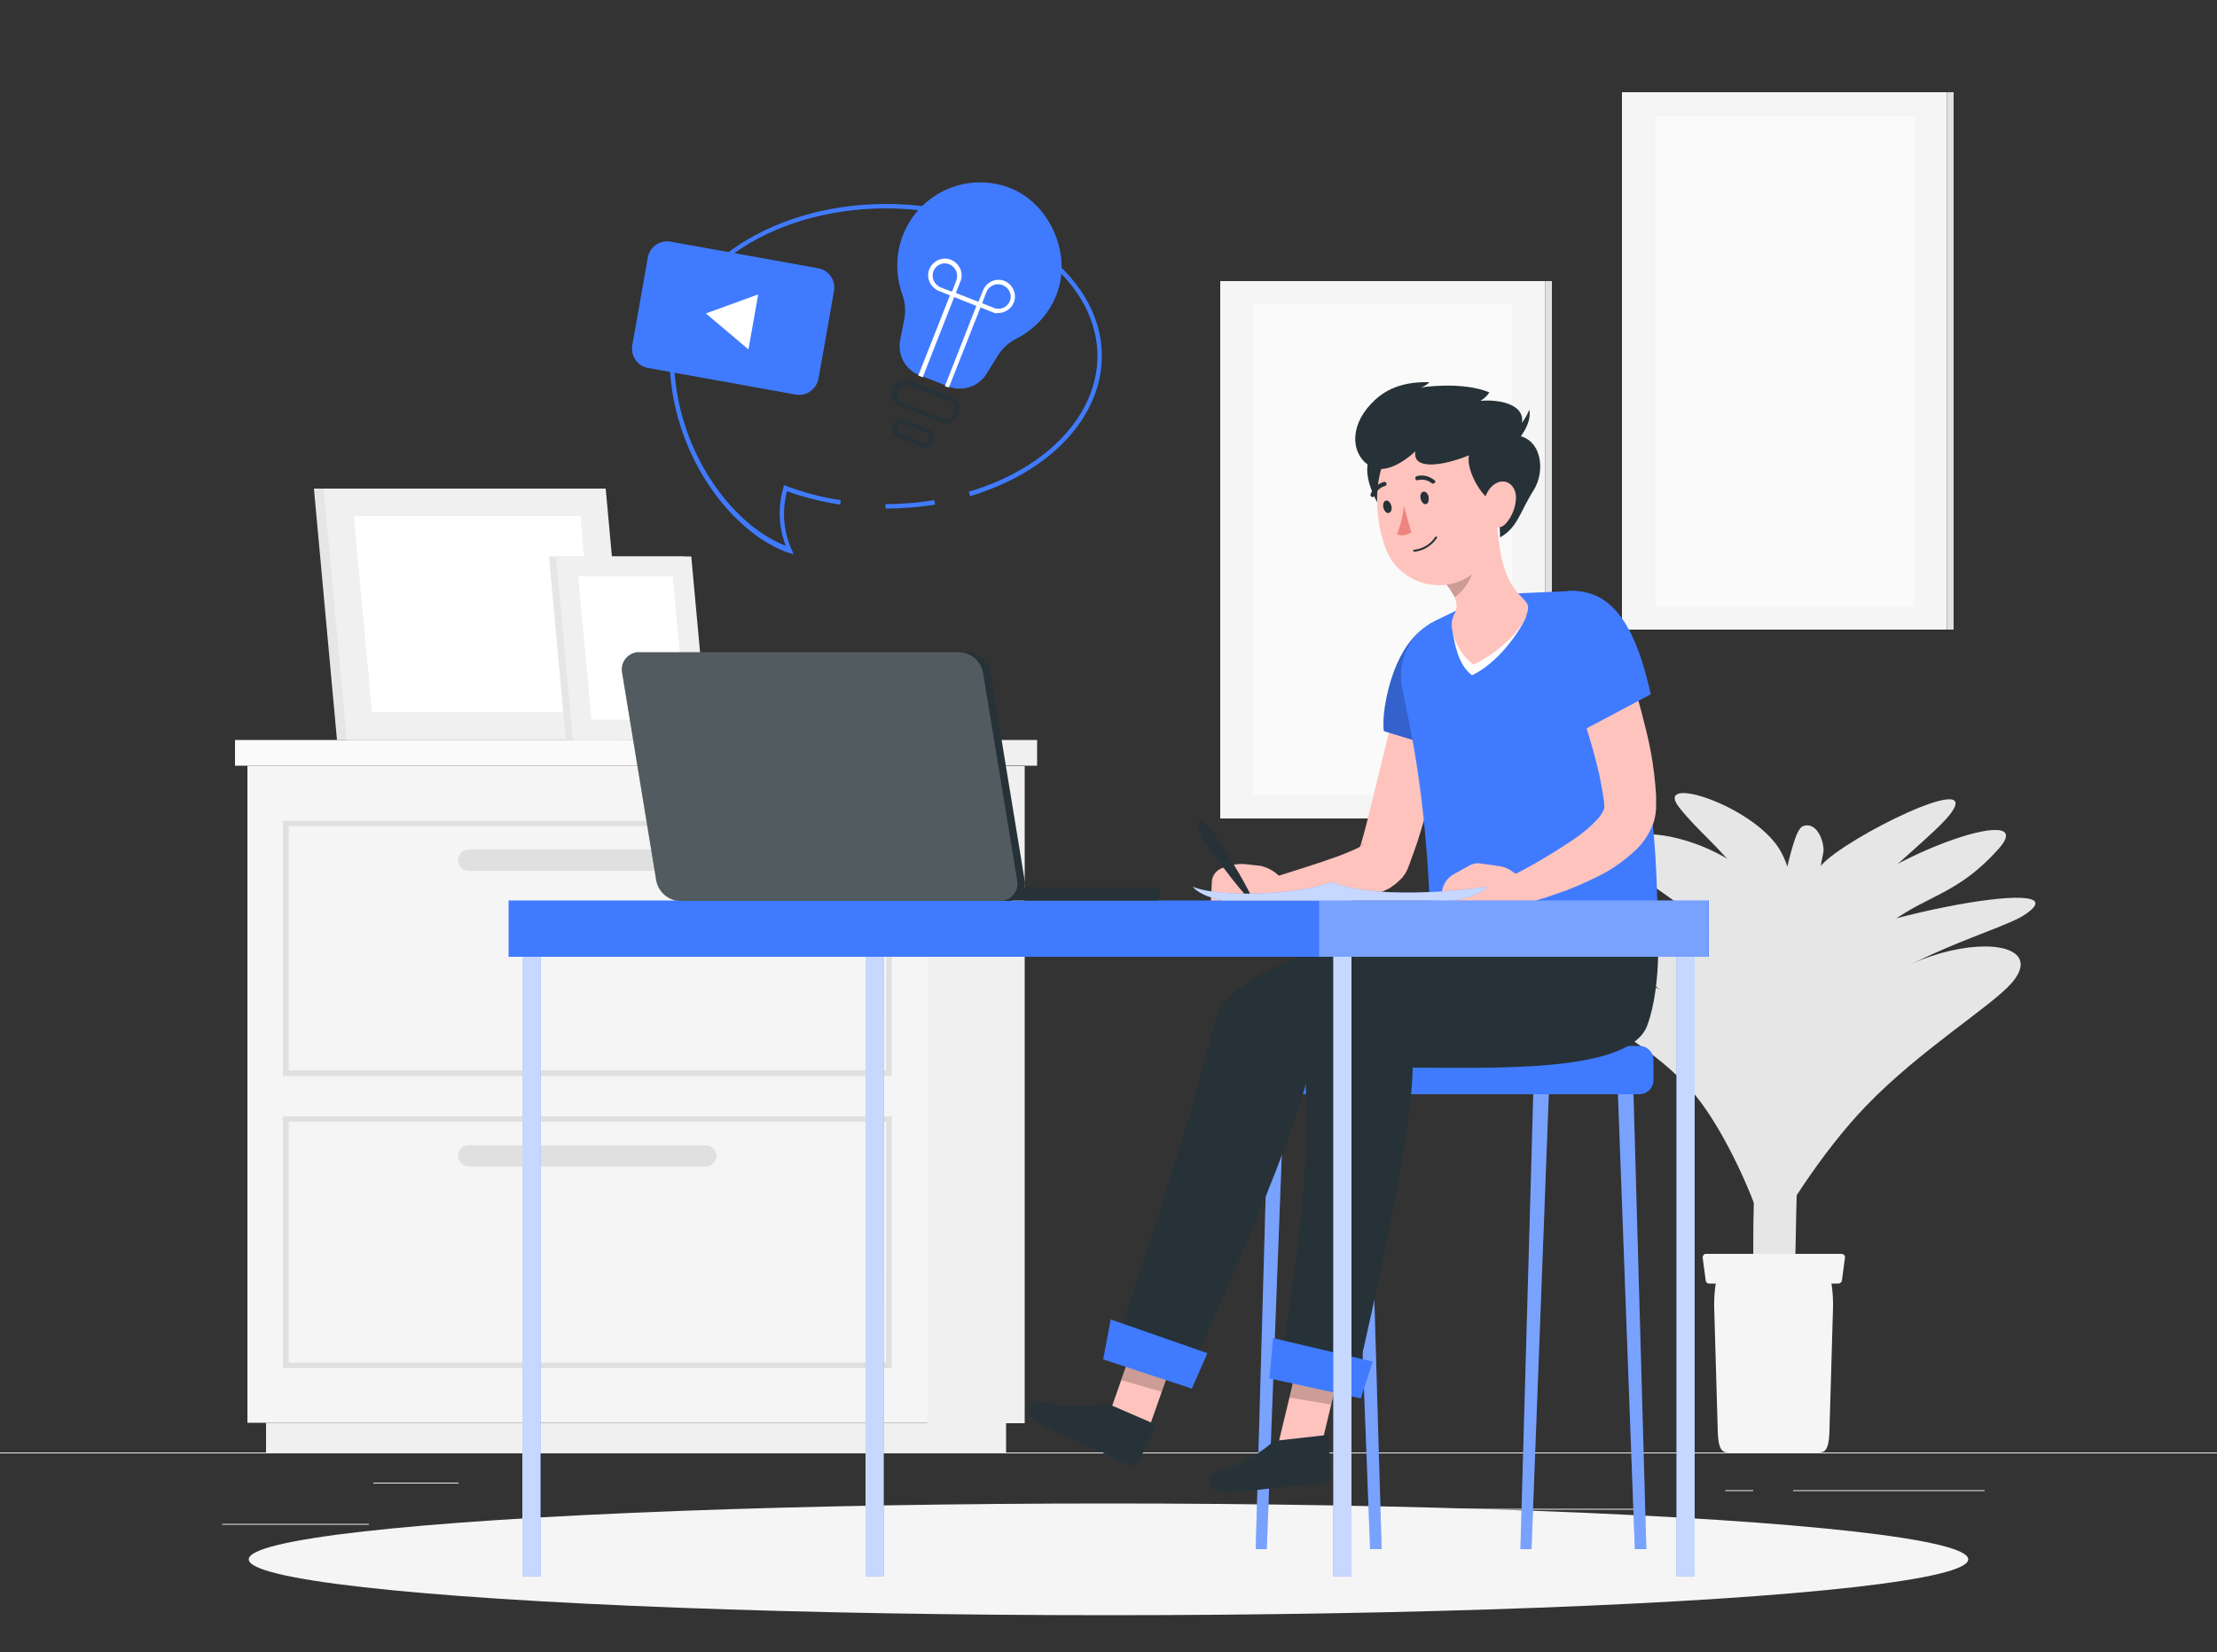 <?xml version="1.0" encoding="utf-8"?>
<!-- Generator: Adobe Illustrator 25.0.0, SVG Export Plug-In . SVG Version: 6.00 Build 0)  -->
<svg version="1.1" xmlns="http://www.w3.org/2000/svg" xmlns:xlink="http://www.w3.org/1999/xlink" x="0px" y="0px"
	 viewBox="0 0 500 372.6" style="enable-background:new 0 0 500 372.6;" xml:space="preserve">
<rect x="0" y="0" width="500" height="372.6" fill="#333333" stroke="none"/>
<style type="text/css">
	.st0{fill:#EBEBEB;}
	.st1{display:none;fill:#EBEBEB;}
	.st2{fill:#F5F5F5;}
	.st3{fill:#E0E0E0;}
	.st4{fill:#FAFAFA;}
	.st5{fill:#E6E6E6;}
	.st6{fill:#F0F0F0;}
	.st7{fill:#FFFFFF;}
	.st8{fill:#407BFF;}
	.st9{fill:#263238;}
	.st10{opacity:0.3;fill:#FFFFFF;enable-background:new    ;}
	.st11{fill:#FFC3BD;}
	.st12{opacity:0.2;enable-background:new    ;}
	.st13{opacity:0.2;}
	.st14{fill:#ED847E;}
	.st15{opacity:0.7;fill:#FFFFFF;enable-background:new    ;}
	.st16{opacity:0.2;fill:#FFFFFF;enable-background:new    ;}
</style>
<g id="Layer_2">
	<g id="Layer_2_2_">
		<g id="Background_Complete_1_">
			<rect y="327.6" class="st0" width="500" height="0.2"/>
			<rect x="50.1" y="343.7" class="st0" width="33.1" height="0.2"/>
			<rect x="168.8" y="346.4" class="st0" width="8.7" height="0.2"/>
			<rect x="84.2" y="334.4" class="st0" width="19.2" height="0.2"/>
			<rect x="404.4" y="336.1" class="st0" width="43.2" height="0.2"/>
			<rect x="389.1" y="336.1" class="st0" width="6.3" height="0.2"/>
			<rect x="274.9" y="340.3" class="st0" width="93.7" height="0.2"/>
			<path class="st1" d="M263,283h193.1c3.1,0,5.7-2.6,5.7-5.7V5.9c0-3.2-2.6-5.7-5.7-5.7c0,0,0,0,0,0H263c-3.2,0-5.7,2.6-5.7,5.7
				v271.4C257.3,280.4,259.8,283,263,283z M456.1,0.4c3,0,5.5,2.4,5.5,5.5v271.4c0,3-2.4,5.5-5.5,5.5H263c-3,0-5.5-2.4-5.5-5.5V5.9
				c0-3,2.4-5.5,5.5-5.5H456.1z"/>
			<path class="st1" d="M46.7,283h193.1c3.2,0,5.7-2.6,5.7-5.7V5.9c0-3.2-2.6-5.7-5.7-5.7H46.7c-3.1,0-5.7,2.6-5.7,5.7v271.4
				C41,280.4,43.5,283,46.7,283z M239.8,0.4c3,0,5.5,2.4,5.5,5.5v271.4c0,3-2.4,5.5-5.5,5.5H46.7c-3,0-5.5-2.4-5.5-5.5V5.9
				c0-3,2.4-5.5,5.5-5.5H239.8z"/>
			<rect x="365.8" y="20.8" class="st2" width="73.3" height="121.2"/>
			<rect x="439.1" y="20.8" class="st3" width="1.5" height="121.2"/>
			<rect x="373.3" y="26.2" class="st4" width="58.5" height="110.6"/>
			<rect x="275.2" y="63.4" class="st2" width="73.3" height="121.2"/>
			<rect x="348.5" y="63.4" class="st3" width="1.5" height="121.2"/>
			<rect x="282.6" y="68.7" class="st4" width="58.5" height="110.6"/>
			<path class="st5" d="M395.8,296.3c-1.8-33,3-86,8.2-104.4c0.7-2.4,1.5-5.2,2.7-5.6l0,0c3.4-1.1,4.9,4.3,4.5,6.1
				c-2,8.9-3.9,30.9-5.7,69.1c-0.9,19,0,32.1-2.4,34.8L395.8,296.3z"/>
			<path class="st5" d="M401.2,222.7c-4.8-15.4-66-31.3-48.4-14.7c4.4,4.1,24.8,15,33.2,26.5c6.5,8.9,13.1,23.9,14.9,32.2
				C401.7,249.3,404.4,233,401.2,222.7z"/>
			<path class="st5" d="M394.2,242.3c-10.7-23.5-44.8-27.7-35.6-15.3c3.6,4.9,16.8,10.4,25.2,21.9c6.5,8.9,13.1,23.9,14.8,32.2
				C399.5,263.6,398.7,252.1,394.2,242.3z"/>
			<path class="st5" d="M407.6,240.3c12.6-30.2,58.2-32.6,46.1-18.6c-4.6,5.3-20.7,15.1-32.9,27.8c-9.5,9.8-20.1,26-23.8,34.9
				C399.4,265.9,402.6,252.5,407.6,240.3z"/>
			<path class="st5" d="M402.4,206.5c-11.3-20.7-45.5-22.9-35.7-11.6c3.8,4.4,16.3,10.1,24.4,21.2c6.3,8.6,13.9,19.9,15.6,28
				C407.4,227.1,407.4,215.6,402.4,206.5z"/>
			<path class="st5" d="M412.2,206.9c8.9-12.9,48.9-27,38.5-15.4c-10.9,12.2-18.7,10.1-29,20.8c-8,8.3-17,22.1-20.1,29.6
				C403.5,226.2,405.8,216.1,412.2,206.9z"/>
			<path class="st5" d="M401.6,192c-5.7-10.2-29-17.7-22.9-9.9c4.2,5.4,9.4,9.1,14.8,16.5c4.2,5.7,9.9,12.9,11,18.3
				C405,205.7,405,198.1,401.6,192z"/>
			<path class="st5" d="M410.8,195.1c5.7-6.3,36.2-21.3,29.2-11.7c-2.7,3.8-14.4,13-22.2,21.1c-6.1,6.3-12.8,11.4-15.1,17.2
				C404.2,209.8,405.1,201.4,410.8,195.1z"/>
			<path class="st5" d="M403,217.3c8.3-9.2,69.1-21.1,53.5-10.9c-5.3,3.5-28.8,9.5-40.3,21.3c-8.9,9.2-12.1,24.5-15.5,32.9
				C391.7,245.9,394.7,226.5,403,217.3z"/>
			<path class="st2" d="M413.4,294.9l-0.8,27.6c-0.1,5.2-1.3,5.1-2.8,5.1h-19.6c-1.5,0-2.7,0.1-2.8-5.1l-0.8-27.6
				c-0.1-5.7,1.2-10.5,2.8-10.5h21.2C412.2,284.5,413.5,289.2,413.4,294.9z"/>
			<path class="st2" d="M414.6,289.5h-29.1c-0.4,0-0.7-0.2-0.8-0.6l-0.7-5.3c0-0.4,0.3-0.8,0.7-0.8c0,0,0.1,0,0.1,0h30.5
				c0.4,0,0.8,0.3,0.8,0.7c0,0,0,0.1,0,0.1l-0.7,5.3C415.3,289.2,415,289.5,414.6,289.5z"/>
			<rect x="209.1" y="172.8" class="st6" width="22" height="148.2"/>
			<rect x="60" y="320.9" class="st6" width="166.9" height="6.7"/>
			<rect x="55.8" y="172.7" class="st2" width="153.4" height="148.2"/>
			<rect x="211.4" y="166.9" class="st6" width="22.5" height="5.8"/>
			<rect x="53" y="166.9" class="st4" width="158.4" height="5.8"/>
			<path class="st3" d="M63.8,242.7h137.3v-57.6H63.8V242.7z M199.8,241.4H65.1v-55.1h134.8L199.8,241.4z"/>
			<path class="st3" d="M63.8,308.6h137.3v-56.8H63.8V308.6z M199.8,307.3H65.1V253h134.8L199.8,307.3z"/>
			<path class="st3" d="M105.7,196.4h53.5c1.3,0,2.4-1.1,2.4-2.4l0,0c0-1.3-1.1-2.4-2.4-2.4h-53.5c-1.3,0-2.4,1.1-2.4,2.4l0,0
				C103.4,195.4,104.4,196.4,105.7,196.4z"/>
			<path class="st3" d="M159.2,263.1h-53.5c-1.3,0-2.4-1.1-2.4-2.4l0,0c0-1.3,1.1-2.4,2.4-2.4h53.5c1.3,0,2.4,1.1,2.4,2.4l0,0
				C161.5,262,160.5,263.1,159.2,263.1z"/>
			<polygon class="st5" points="139.6,166.9 76,166.9 70.8,110.2 134.4,110.2 			"/>
			<polygon class="st6" points="141.8,166.9 78.2,166.9 73,110.2 136.6,110.2 			"/>
			<polygon class="st7" points="83.9,160.6 79.8,116.4 130.9,116.4 134.9,160.6 			"/>
			<polygon class="st5" points="154.3,125.5 158.1,166.9 127.6,166.9 123.8,125.5 			"/>
			<polygon class="st6" points="155.9,125.5 159.7,166.9 129.2,166.9 125.4,125.5 			"/>
			<polygon class="st7" points="151.7,130 154.7,162.3 133.4,162.3 130.4,130 			"/>
		</g>
		<g id="Shadow_1_">
			<ellipse id="_Path__1_" class="st2" cx="250" cy="351.7" rx="193.9" ry="12.6"/>
		</g>
		<g id="Bubble_1_">
			<path class="st8" d="M203.7,52.9c3.8-9.5,14.5-14.2,24.1-10.5c0.2,0.1,0.5,0.2,0.7,0.3c8.5,3.8,13.1,14.7,9.9,23.4
				c-1.6,4.4-4.8,8-9,10.2c-1.7,0.8-3.2,2.1-4.3,3.8l-2.6,4.2c-1.8,2.9-5.4,4.1-8.5,2.9l-6.7-2.6c-3.1-1.2-4.9-4.5-4.3-7.8l1-5.1
				c0.3-1.8,0.1-3.6-0.5-5.3C201.9,62,202,57.2,203.7,52.9z"/>
			<path class="st9" d="M213.2,95.5c0.4,0,0.8-0.1,1.2-0.3c1.6-0.7,2.3-2.5,1.6-4.1c-0.3-0.8-0.9-1.4-1.7-1.7l-8.8-3.5
				c-1.6-0.7-3.4,0-4.1,1.6s0,3.4,1.6,4.1c0.1,0,0.2,0.1,0.3,0.1l8.8,3.5C212.4,95.4,212.8,95.5,213.2,95.5z M204.4,86.8
				c0.3,0,0.5,0,0.8,0.2l8.9,3.5c1.1,0.4,1.6,1.6,1.2,2.7c-0.2,0.5-0.6,0.9-1.1,1.2c-0.5,0.2-1.1,0.2-1.6,0l-8.8-3.5
				c-1.1-0.4-1.6-1.7-1.2-2.7c0.2-0.5,0.6-0.9,1.1-1.1C203.8,86.9,204.1,86.8,204.4,86.8L204.4,86.8z"/>
			<path class="st9" d="M208.7,100.9c0.8,0,1.5-0.5,1.8-1.2l0.1-0.4c0.4-1-0.1-2.1-1.1-2.5c0,0,0,0,0,0l-5.5-2.2
				c-1-0.4-2.1,0.1-2.5,1.1c0,0,0,0,0,0l-0.1,0.4c-0.4,1,0.1,2.1,1.1,2.5l5.5,2.2C208.2,100.9,208.4,100.9,208.7,100.9z M203.3,95.4
				c0.1,0,0.2,0,0.3,0.1l5.5,2.2c0.5,0.2,0.7,0.7,0.5,1.2c0,0,0,0,0,0l-0.1,0.4c-0.1,0.2-0.3,0.4-0.5,0.5c-0.2,0.1-0.5,0.1-0.7,0
				l-5.5-2.2c-0.5-0.2-0.7-0.7-0.5-1.2c0,0,0,0,0,0l0.1-0.4C202.6,95.7,203,95.5,203.3,95.4L203.3,95.4z"/>
			<path class="st7" d="M225.1,70.6c2.1,0,3.8-1.7,3.8-3.7c0-2.1-1.7-3.8-3.7-3.8c-1.5,0-2.9,0.9-3.5,2.4l-1.4,3.5l3.5,1.4
				C224.2,70.6,224.6,70.7,225.1,70.6z M225.1,64.1c0.3,0,0.7,0.1,1,0.2c1.4,0.5,2.2,2.1,1.7,3.5c-0.5,1.4-2.1,2.2-3.5,1.7
				c-0.1,0-0.1,0-0.2-0.1l-2.6-1l1-2.6C222.9,64.8,224,64.1,225.1,64.1L225.1,64.1z"/>
			<polygon class="st7" points="214,87.4 221.5,68.4 214.6,65.7 207.1,84.7 208.1,85.1 215.2,67 220.2,69 213.1,87.1 			"/>
			<path class="st7" d="M215.2,67l1.4-3.5c0.8-1.9-0.2-4.1-2.1-4.9c-1.9-0.8-4.1,0.2-4.9,2.1c-0.8,1.9,0.2,4.1,2.1,4.9c0,0,0,0,0,0
				L215.2,67z M213.1,59.4c0.3,0,0.7,0.1,1,0.2c1.4,0.6,2.1,2.1,1.6,3.6l-1,2.6l-2.6-1c-1.4-0.6-2.1-2.2-1.6-3.6
				C210.9,60.1,212,59.4,213.1,59.4L213.1,59.4z"/>
			<path class="st8" d="M199.7,114.7c3.8,0,7.5-0.3,11.2-0.9l-0.2-1c-3.6,0.6-7.3,0.9-11,0.9L199.7,114.7z"/>
			<path class="st8" d="M179,125l-0.5-1.1c-1.8-4.1-2.2-8.7-1-13.1c3.9,1.4,7.9,2.4,12,3l0.1-1c-4.2-0.6-8.3-1.7-12.3-3.2l-0.5-0.2
				l-0.1,0.5c-1.3,4.3-1.1,9,0.5,13.2C164.9,118.4,152,101,152,80.3C152,62,173.5,47,199.8,47s47.7,15,47.7,33.3
				c0,13.3-11.4,25.4-29,30.6l0.3,1c18-5.4,29.7-17.8,29.7-31.6c0-18.9-21.9-34.3-48.7-34.3S151,61.5,151,80.4
				c0,21.7,14,39.9,26.9,44.3L179,125z"/>
			<path class="st8" d="M179.5,89l-33.3-6c-2.4-0.4-4-2.7-3.6-5.1l3.5-19.8c0.4-2.4,2.7-4,5.1-3.6l33.3,6c2.4,0.4,4,2.7,3.6,5.1
				l-3.5,19.8C184.1,87.8,181.9,89.4,179.5,89z"/>
			<polygon class="st7" points="159.2,70.7 171,66.4 168.8,78.8 			"/>
		</g>
		<g id="Character_1_">
			<path class="st8" d="M369.7,246.8h-85c-1.8,0-3.2-1.4-3.2-3.2v-4.5c0-1.8,1.4-3.2,3.2-3.2h85c1.8,0,3.2,1.4,3.2,3.2v4.5
				C372.9,245.4,371.5,246.8,369.7,246.8z"/>
			<polygon class="st8" points="285.7,349.4 283.2,349.4 286.1,246.8 289.6,246.8 			"/>
			<polygon class="st10" points="285.7,349.4 283.2,349.4 286.1,246.8 289.6,246.8 			"/>
			<polygon class="st8" points="309,349.4 311.6,349.4 308.6,246.8 305.1,246.8 			"/>
			<polygon class="st10" points="309,349.4 311.6,349.4 308.6,246.8 305.1,246.8 			"/>
			<polygon class="st8" points="345.4,349.4 342.9,349.4 345.8,246.8 349.3,246.8 			"/>
			<polygon class="st10" points="345.4,349.4 342.9,349.4 345.8,246.8 349.3,246.8 			"/>
			<polygon class="st8" points="368.7,349.4 371.3,349.4 368.4,246.8 364.9,246.8 			"/>
			<polygon class="st10" points="368.7,349.4 371.3,349.4 368.4,246.8 364.9,246.8 			"/>
			<polygon class="st11" points="258.7,323.3 249.7,320.3 257.1,299.2 266.1,302.3 			"/>
			<path class="st9" d="M250.3,316.8l9.9,4.3c0.3,0.1,0.5,0.5,0.4,0.8c0,0,0,0.1,0,0.1l-3.8,7.6c-0.5,0.8-1.5,1.2-2.4,0.8
				c-3.4-1.6-4.9-2.5-9.3-4.4c-2.7-1.2-8.1-3.3-11.4-5.4s-0.7-5.3,0.9-4.6c3.9,1.5,10.4,1.4,13.9,0.6
				C249.1,316.5,249.8,316.6,250.3,316.8z"/>
			<polygon class="st12" points="266.1,302.3 257.1,299.2 252.9,311.3 262,313.9 			"/>
			<path class="st9" d="M322.6,207.4c0,0-45,8.1-48.6,22.9c-7.1,29.2-23.2,74.9-23.2,74.9l17.1,4.9c0,0,24.5-52.4,27.6-70
				c25.2,0,56,2,60-8.7c3.5-9.5,2.3-24,2.3-24L322.6,207.4z"/>
			<polygon class="st8" points="268.8,313.2 248.8,306.6 250.5,297.6 272.3,305.2 			"/>
			<polygon class="st11" points="297.9,326.5 287.9,327.3 293.8,302.7 303.1,304.8 			"/>
			<path class="st9" d="M288.2,324.9l10.7-1.2c0.3-0.1,0.6,0.2,0.7,0.5c0,0,0,0.1,0,0.1l0.6,8.5c0,0.9-0.7,1.7-1.7,1.9
				c-3.7,0.3-5.5,0.3-10.2,0.8c-2.9,0.3-8.6,1.2-12.6,1s-3.2-4.2-1.5-4.5c4.1-0.7,9.7-4,12.4-6.4C287,325.3,287.6,325,288.2,324.9z"
				/>
			<polygon class="st12" points="303.1,304.8 293.8,302.7 290.8,315.2 300.2,316.8 			"/>
			<path class="st9" d="M346,207.4c0,0-54.7,8.2-52.2,28.9c3.6,29.9-5.7,73-5.7,73l17.5,3.1c0,0,12.9-53.7,13-71.6
				c17.8,0,48.9,1.3,52.9-9.5c3.5-9.5,2.3-24,2.3-24H346z"/>
			<polygon class="st8" points="306.9,315.4 286.3,310.9 287.1,301.8 309.6,307.1 			"/>
			<path class="st11" d="M317.1,149.8c-1.5,5.7-2.9,11.5-4.3,17.2s-2.8,11.5-4.2,17.2l-1.1,4.2l-0.6,2.1l-0.3,1v0.1v0.1
				c0,0,0-0.1,0-0.1c0.1-0.2,0.2-0.4,0.3-0.6c0-0.1,0.1-0.2,0.1-0.2l0.1-0.1l0.2-0.2c0.2-0.2,0.2-0.2,0.2-0.1
				c-0.1,0.1-0.2,0.2-0.4,0.3c-0.4,0.3-0.9,0.6-1.4,0.8c-1.1,0.5-2.3,1-3.6,1.5c-5.2,1.9-10.9,3.6-16.5,5.4l0.9,6.4
				c3.1,0,6.1-0.1,9.2-0.4c3.1-0.3,6.2-0.7,9.3-1.3c1.6-0.3,3.3-0.7,4.9-1.3c0.9-0.3,1.8-0.6,2.7-1.1c0.5-0.2,1.1-0.5,1.5-0.9
				c0.7-0.4,1.3-1,1.9-1.6c0.2-0.2,0.4-0.4,0.5-0.6l0.3-0.4c0.1-0.1,0.2-0.3,0.3-0.5c0.2-0.4,0.4-0.7,0.5-1.1l0.2-0.5l0.4-1.1
				l0.8-2.2c0.5-1.4,1-2.9,1.4-4.3c1.8-5.8,3.5-11.5,5-17.3s3-11.6,4.3-17.4L317.1,149.8z"/>
			<path class="st8" d="M331.2,142.9c-5.5-6.1-14.2-1.8-17.9,11.9c-1.8,6.7-1.2,10.1-1.2,10.1l18.9,5.8
				C335.1,161.8,338.7,151.2,331.2,142.9z"/>
			<g class="st13">
				<path d="M331.2,142.9c-5.5-6.1-14.2-1.8-17.9,11.9c-1.8,6.7-1.2,10.1-1.2,10.1l18.9,5.8C335.1,161.8,338.7,151.2,331.2,142.9z"
					/>
			</g>
			<path class="st11" d="M275.9,195.7l1.7-0.5c1-0.3,2.1-0.4,3.2-0.3l3.6,0.4c2.4,0.6,4.4,2.1,5.6,4.3l1.2,2.4c-0.6,4.5-9.7,3-9.7,3
				H273l0.3-6C273.3,197.5,274.4,196.1,275.9,195.7z"/>
			<path class="st9" d="M270,185.9c0.3,1.6,1,3.2,2.1,4.4c0.9,1.3,1.9,2.6,2.8,4c1.9,2.6,3.9,5.2,6,7.6c0.2,0.2,0.6,0.3,0.8,0.1
				c0.2-0.2,0.3-0.5,0.1-0.7c-1.5-2.9-3.1-5.7-4.9-8.4c-0.9-1.4-1.7-2.7-2.6-4.1c-0.8-1.5-1.9-2.7-3.4-3.6c-0.3-0.2-0.7,0-0.9,0.3
				C270,185.7,270,185.8,270,185.9z"/>
			<path class="st8" d="M329.9,137l10.7-3.1l13.7-0.6c4.3-0.2,8.2,2.5,9.5,6.6c2.6,8,5,19.5,6.8,29.5c2.1,12.6,3.2,25.3,3.2,38
				h-51.2c-1-28.5-4.4-42.4-6.4-52.4c-1.2-6.1,1.9-12.3,7.5-15L329.9,137z"/>
			<path class="st7" d="M344.2,139c-1.3,3.3-6.3,10.5-12.2,13.3c-3.2-2.3-4-7.5-4.4-9.9L344.2,139z"/>
			<path class="st11" d="M327.6,142.4c-0.4-1.3-0.2-2.7,0.4-3.9c0.8-1.3,0.6-2.8-0.2-4.3c-0.7-1.2-1.5-2.3-2.5-3.3l6.7-7.9l5.5-6.3
				c0.5,5.9,0.9,13.3,5.6,17.9c1.6,1.6,2,2.1,1,4.5c-1.3,3.3-6,8-11.8,10.8C329.9,148.1,328.2,145.4,327.6,142.4z"/>
			<path class="st12" d="M327.5,129.4l3.8-6.1c0.1,0.2,0.2,0.3,0.2,0.5c0.3,0.8,0.6,1.5,0.8,2.4c0.7,2.7-1.6,6.6-4.2,8.5
				c-0.1-0.2-0.2-0.4-0.3-0.5c-0.6-1.2-1.4-2.2-2.3-3.2c0,0-0.1-0.1-0.2-0.1L327.5,129.4z"/>
			<path class="st9" d="M314.2,114.7c-0.9,5.7-9-8.9-4.5-12.1C315.3,98.7,315.9,103.9,314.2,114.7z"/>
			<path class="st11" d="M337.3,107.3c0.5,9.2,1.3,14.6-2.9,19.9c-6.4,8-18.6,5.4-21.9-3.5c-3-7.9-3.4-21.7,5.5-26.5
				S336.8,98.1,337.3,107.3z"/>
			<path class="st9" d="M319.2,101.8c0,0-5.9,5.8-10.1,3.4s-5-8.6,0-14c2.4-2.6,6.1-5.2,13.3-5c-0.6,0.6-1.3,1-2,1.2
				c0,0,9.2-1.5,15.5,1.1c-0.5,0.8-1.2,1.4-2,1.9c6.2-0.5,12.2,2,8,7.8c5.6,0.5,6.9,7.8,3.9,12.5s-3.5,8.3-7.5,10.5
				c0-6.5-1.5-8-1.5-8c-2.9-1.2-6.2-7.4-5.5-10.5C325.1,105.2,318.5,106,319.2,101.8z"/>
			<path class="st9" d="M340.5,98c2-1.4,3.5-3.3,4.4-5.6c0.7,3.2-2.6,6.9-2.6,6.9L340.5,98z"/>
			<path class="st11" d="M341.9,112.4c-0.1,2.1-0.9,4.1-2.3,5.7c-1.9,2-4.5,0.3-5-2.3c-0.4-2.3,0.6-5.8,3-6.9S342,109.8,341.9,112.4
				z"/>
			<path class="st9" d="M322.2,112.1c0.1,0.8-0.1,1.5-0.6,1.6s-1-0.4-1.2-1.2s0.1-1.5,0.6-1.6S322.1,111.3,322.2,112.1z"/>
			<path class="st9" d="M313.8,114.1c0.2,0.8-0.1,1.5-0.6,1.6s-1-0.4-1.2-1.2s0.1-1.5,0.6-1.6S313.6,113.4,313.8,114.1z"/>
			<path class="st14" d="M316.6,114.1c-0.2,2.2-0.7,4.3-1.5,6.4c1.4,0.7,3.2-0.4,3.2-0.4L316.6,114.1z"/>
			<path class="st9" d="M319.8,124.3c1.8-0.4,3.3-1.5,4.3-3c0-0.1,0-0.3-0.1-0.3c-0.1,0-0.2,0-0.3,0.1c-1.1,1.7-2.9,2.7-4.8,2.9
				c-0.1,0-0.2,0.1-0.2,0.2c0,0,0,0,0,0c0,0.1,0.1,0.2,0.2,0.2c0,0,0,0,0,0C319.2,124.4,319.5,124.4,319.8,124.3z"/>
			<path class="st9" d="M323.4,109c0.1,0,0.1-0.1,0.2-0.1c0.2-0.2,0.1-0.5-0.1-0.6c-1.1-0.9-2.6-1.3-4-0.9c-0.2,0.1-0.4,0.3-0.3,0.6
				c0,0,0,0,0,0c0.1,0.2,0.3,0.4,0.6,0.3c1.1-0.3,2.3,0,3.1,0.7C323,109.1,323.2,109.1,323.4,109z"/>
			<path class="st9" d="M312.7,109.2c0-0.1,0-0.2,0-0.2c-0.1-0.2-0.3-0.4-0.6-0.3c0,0,0,0,0,0c-1.4,0.4-2.5,1.4-3,2.8
				c-0.1,0.2,0.1,0.5,0.3,0.6c0,0,0,0,0,0c0.2,0.1,0.5-0.1,0.6-0.3c0,0,0,0,0,0c0.4-1.1,1.3-1.9,2.4-2.2
				C312.6,109.5,312.7,109.4,312.7,109.2z"/>
			<path class="st11" d="M352.2,147.1c1.9,5.5,3.8,11.2,5.5,16.8c0.9,2.8,1.7,5.6,2.4,8.4c0.7,2.7,1.2,5.4,1.6,8.1
				c0,0.3,0.1,0.6,0.1,0.9v0.4c0,0.1,0,0.4,0,0.3s0.1,0.1,0,0.3c-0.3,0.8-0.7,1.5-1.2,2.1c-1.7,1.9-3.7,3.6-5.8,5
				c-4.8,3.2-9.8,6.2-15,8.7l2.1,6.1c3.1-0.7,6.2-1.5,9.1-2.6c3.1-1,6-2.3,8.9-3.7c3.2-1.5,6.1-3.5,8.7-5.9c1.7-1.5,3-3.4,3.9-5.4
				c0.6-1.3,0.9-2.7,1-4.2c0-0.4,0-0.6,0-0.9v-0.7c0-0.5,0-0.9,0-1.4c-0.2-3.3-0.6-6.6-1.2-9.9c-0.6-3.2-1.4-6.2-2.2-9.3
				c-1.6-6-3.6-12-5.8-17.8L352.2,147.1z"/>
			<path class="st8" d="M355,133.3c-9.8-0.1-11.6,7.5-6.3,19.6c2,4.4,4.5,8.5,7.4,12.3l16.2-8.6C370.1,147,366.2,133.4,355,133.3z"
				/>
			<path class="st11" d="M328,197.1l3.6-2c0.6-0.3,1.3-0.4,1.9-0.4l4.3,0.6c2.9,0.3,5,2.5,6.6,4.4l1.8,2.2
				c0.1,4.5-11.3,3.4-11.3,3.4l-10-0.1l0.3-3.9C325.3,199.6,326.4,197.9,328,197.1z"/>
		</g>
		<g id="Desk_1_">
			<rect x="114.7" y="203.1" class="st8" width="270.7" height="12.7"/>
			<rect x="297.5" y="203.1" class="st10" width="87.8" height="12.7"/>
			<rect x="378.1" y="215.8" class="st8" width="4.1" height="139.7"/>
			<rect x="378.1" y="215.8" class="st15" width="4.1" height="139.7"/>
			<rect x="300.7" y="215.8" class="st8" width="4.1" height="139.7"/>
			<rect x="300.7" y="215.8" class="st15" width="4.1" height="139.7"/>
			<rect x="195.2" y="215.8" class="st8" width="4.1" height="139.7"/>
			<rect x="195.2" y="215.8" class="st15" width="4.1" height="139.7"/>
			<rect x="117.8" y="215.8" class="st8" width="4.1" height="139.7"/>
			<rect x="117.8" y="215.8" class="st15" width="4.1" height="139.7"/>
			<path class="st9" d="M144.1,147.1h74c2.6,0.1,4.8,2,5.3,4.6l7.7,46.9c0.4,2-0.9,4-2.9,4.5c-0.3,0.1-0.6,0.1-0.9,0.1h-74
				c-2.6-0.1-4.8-2-5.3-4.6l-7.7-46.9c-0.4-2,0.9-4,2.9-4.5C143.4,147.1,143.7,147.1,144.1,147.1z"/>
			<path class="st9" d="M260.7,203.1H191c-0.5,0-0.8-0.4-0.8-0.8v-1.4c0-0.5,0.4-0.8,0.8-0.8h69.7c0.5,0,0.8,0.4,0.8,0.8v1.4
				C261.5,202.7,261.1,203.1,260.7,203.1z"/>
			<path class="st16" d="M144.1,147.1h72.3c2.6,0.1,4.8,2,5.3,4.6l7.7,46.9c0.4,2-0.9,4-2.9,4.5c-0.3,0.1-0.6,0.1-0.9,0.1h-72.3
				c-2.6-0.1-4.8-2-5.3-4.6l-7.7-46.9c-0.4-2,0.9-4,2.9-4.5C143.4,147.1,143.7,147.1,144.1,147.1z"/>
			<path class="st8" d="M335.5,200c0,0-23.8,3.6-35.3-1.1c-5.4,2.6-24.5,3.9-31.2,1.1c2.1,2.4,6.9,3.1,6.9,3.1h50.3
				C331,203.1,334.7,201,335.5,200z"/>
			<path class="st15" d="M335.5,200c0,0-23.8,3.6-35.3-1.1c-5.4,2.6-24.5,3.9-31.2,1.1c2.1,2.4,6.9,3.1,6.9,3.1h50.3
				C331,203.1,334.7,201,335.5,200z"/>
		</g>
	</g>
</g>
<g id="Layer_1">
	<g id="Layer_2_1_">
		<g id="Background_Complete">
			<rect x="31.6" y="713.6" class="st0" width="500" height="0.2"/>
			<rect x="81.7" y="729.7" class="st0" width="33.1" height="0.2"/>
			<rect x="200.3" y="732.4" class="st0" width="8.7" height="0.2"/>
			<rect x="115.8" y="720.4" class="st0" width="19.2" height="0.2"/>
			<rect x="435.9" y="722.1" class="st0" width="43.2" height="0.2"/>
			<rect x="420.7" y="722.1" class="st0" width="6.3" height="0.2"/>
			<rect x="306.4" y="726.3" class="st0" width="93.7" height="0.2"/>
			<path class="st1" d="M294.6,669h193.1c3.1,0,5.7-2.6,5.7-5.7V391.9c0-3.2-2.6-5.7-5.7-5.7c0,0,0,0,0,0H294.6
				c-3.2,0-5.7,2.6-5.7,5.7v271.4C288.8,666.5,291.4,669,294.6,669z M487.6,386.4c3,0,5.5,2.4,5.5,5.5v271.4c0,3-2.4,5.5-5.5,5.5
				H294.6c-3,0-5.5-2.4-5.5-5.5V391.9c0-3,2.4-5.5,5.5-5.5H487.6z"/>
			<path class="st1" d="M78.2,669h193.1c3.2,0,5.7-2.6,5.7-5.7V391.9c0-3.2-2.6-5.7-5.7-5.7H78.2c-3.1,0-5.7,2.6-5.7,5.7v271.4
				C72.6,666.5,75.1,669,78.2,669z M271.3,386.4c3,0,5.5,2.4,5.5,5.5v271.4c0,3-2.4,5.5-5.5,5.5H78.2c-3,0-5.5-2.4-5.5-5.5V391.9
				c0-3,2.4-5.5,5.5-5.5H271.3z"/>
			<rect x="397.4" y="406.9" class="st2" width="73.3" height="121.2"/>
			<rect x="470.7" y="406.9" class="st3" width="1.5" height="121.2"/>
			<rect x="404.8" y="412.2" class="st4" width="58.5" height="110.6"/>
			<rect x="306.8" y="449.4" class="st2" width="73.3" height="121.2"/>
			<rect x="380.1" y="449.5" class="st3" width="1.5" height="121.2"/>
			<rect x="314.2" y="454.8" class="st4" width="58.5" height="110.6"/>
			<path class="st5" d="M427.4,682.3c-1.8-33,3-86,8.2-104.4c0.7-2.4,1.5-5.2,2.7-5.6l0,0c3.4-1.1,4.9,4.3,4.5,6.1
				c-2,8.9-3.9,30.9-5.7,69.1c-0.9,19,0,32.1-2.4,34.8L427.4,682.3z"/>
			<path class="st5" d="M432.8,608.8c-4.8-15.4-66-31.3-48.4-14.7c4.4,4.1,24.8,15,33.2,26.5c6.5,8.9,13.1,23.9,14.9,32.2
				C433.3,635.3,436,619,432.8,608.8z"/>
			<path class="st5" d="M425.8,628.3c-10.7-23.5-44.8-27.7-35.6-15.3c3.6,4.9,16.8,10.4,25.2,21.9c6.5,8.9,13.1,23.9,14.8,32.2
				C431,649.6,430.3,638.2,425.8,628.3z"/>
			<path class="st5" d="M439.2,626.3c12.6-30.2,58.2-32.7,46.1-18.6c-4.6,5.3-20.7,15.1-32.9,27.8c-9.5,9.8-20.1,26-23.8,35
				C431,652,434.1,638.5,439.2,626.3z"/>
			<path class="st5" d="M433.9,592.5c-11.3-20.7-45.5-22.9-35.7-11.6c3.8,4.5,16.3,10.1,24.4,21.2c6.3,8.6,13.9,19.9,15.6,28
				C439,613.2,438.9,601.7,433.9,592.5z"/>
			<path class="st5" d="M443.7,592.9c8.9-12.9,48.9-27,38.5-15.4c-10.9,12.2-18.7,10.1-29,20.8c-8,8.3-17,22-20.1,29.6
				C435.1,612.3,437.4,602.1,443.7,592.9z"/>
			<path class="st5" d="M433.2,578.1c-5.7-10.2-29-17.7-22.9-9.9c4.2,5.4,9.4,9.1,14.8,16.5c4.2,5.7,9.9,13,11,18.3
				C436.6,591.8,436.6,584.2,433.2,578.1z"/>
			<path class="st5" d="M442.4,581.2c5.7-6.3,36.2-21.3,29.2-11.7c-2.7,3.8-14.4,13-22.2,21.1c-6.1,6.3-12.8,11.4-15.1,17.2
				C435.8,595.9,436.7,587.5,442.4,581.2z"/>
			<path class="st5" d="M434.6,603.3c8.3-9.2,69.1-21.1,53.5-10.9c-5.3,3.5-28.8,9.5-40.3,21.3c-8.9,9.2-12.1,24.5-15.5,32.9
				C423.3,631.9,426.2,612.6,434.6,603.3z"/>
			<path class="st2" d="M445,681l-0.8,27.6c-0.1,5.2-1.3,5.1-2.8,5.1h-19.6c-1.5,0-2.7,0.1-2.8-5.1l-0.8-27.6
				c-0.1-5.7,1.2-10.5,2.8-10.5h21.2C443.8,670.5,445,675.3,445,681z"/>
			<path class="st2" d="M446.1,675.5H417c-0.4,0-0.7-0.2-0.8-0.6l-0.7-5.3c0-0.4,0.3-0.8,0.7-0.8c0,0,0.1,0,0.1,0h30.5
				c0.4,0,0.8,0.3,0.8,0.7c0,0,0,0.1,0,0.1l-0.7,5.3C446.9,675.3,446.5,675.5,446.1,675.5z"/>
			<rect x="240.7" y="558.8" class="st6" width="22" height="148.2"/>
			<rect x="91.6" y="706.9" class="st6" width="166.9" height="6.7"/>
			<rect x="87.3" y="558.8" class="st2" width="153.4" height="148.2"/>
			<rect x="243" y="553" class="st6" width="22.5" height="5.8"/>
			<rect x="84.6" y="553" class="st4" width="158.4" height="5.8"/>
			<path class="st3" d="M95.4,628.7h137.3v-57.6H95.4V628.7z M231.4,627.5H96.6v-55.1h134.8L231.4,627.5z"/>
			<path class="st3" d="M95.4,694.6h137.3v-56.8H95.4V694.6z M231.4,693.3H96.6v-54.3h134.8L231.4,693.3z"/>
			<path class="st3" d="M137.3,582.5h53.5c1.3,0,2.4-1.1,2.4-2.4l0,0c0-1.3-1.1-2.4-2.4-2.4h-53.5c-1.3,0-2.4,1.1-2.4,2.4l0,0
				C134.9,581.4,136,582.5,137.3,582.5z"/>
			<path class="st3" d="M190.7,649.1h-53.5c-1.3,0-2.4-1.1-2.4-2.4l0,0c0-1.3,1.1-2.4,2.4-2.4h53.5c1.3,0,2.4,1.1,2.4,2.4l0,0
				C193.1,648.1,192,649.1,190.7,649.1z"/>
			<polygon class="st5" points="171.1,552.9 107.5,552.9 102.4,496.2 166,496.2 			"/>
			<polygon class="st6" points="173.3,552.9 109.7,552.9 104.5,496.2 168.1,496.2 			"/>
			<polygon class="st7" points="115.4,546.6 111.4,502.5 162.4,502.5 166.5,546.6 			"/>
			<polygon class="st5" points="185.9,511.5 189.6,552.9 159.2,552.9 155.4,511.5 			"/>
			<polygon class="st6" points="187.5,511.5 191.2,552.9 160.7,552.9 157,511.5 			"/>
			<polygon class="st7" points="183.3,516.1 186.2,548.3 164.9,548.3 162,516.1 			"/>
		</g>
		<g id="Shadow">
			<ellipse id="_Path_" class="st2" cx="281.6" cy="747.5" rx="193.9" ry="11.3"/>
		</g>
		<g id="Bubble">
			<path class="st8" d="M235.2,445c3.8-9.5,14.5-14.2,24.1-10.5c0.2,0.1,0.5,0.2,0.7,0.3c8.5,3.8,13.1,14.7,9.9,23.4
				c-1.6,4.4-4.8,8-9,10.2c-1.7,0.8-3.2,2.1-4.3,3.8l-2.6,4.2c-1.8,2.9-5.4,4.1-8.5,2.9l-6.7-2.6c-3.1-1.2-4.9-4.5-4.3-7.8l1-5.1
				c0.3-1.8,0.1-3.6-0.5-5.3C233.5,454,233.5,449.2,235.2,445z"/>
			<path class="st9" d="M244.7,487.6c0.4,0,0.8-0.1,1.2-0.3c1.6-0.7,2.3-2.5,1.6-4.1c-0.3-0.8-0.9-1.4-1.7-1.7l-8.8-3.5
				c-1.6-0.7-3.4,0-4.1,1.6c-0.7,1.6,0,3.4,1.6,4.1c0.1,0,0.2,0.1,0.3,0.1l8.8,3.5C244,487.5,244.3,487.5,244.7,487.6z M235.9,478.8
				c0.3,0,0.5,0,0.8,0.1l8.9,3.5c1.1,0.4,1.6,1.6,1.2,2.7c-0.2,0.5-0.6,0.9-1.1,1.2c-0.5,0.2-1.1,0.2-1.6,0l-8.8-3.5
				c-1.1-0.4-1.6-1.7-1.2-2.7c0.2-0.5,0.6-0.9,1.1-1.1C235.4,478.9,235.6,478.8,235.9,478.8L235.9,478.8z"/>
			<path class="st9" d="M240.2,492.9c0.8,0,1.5-0.5,1.8-1.2l0.1-0.4c0.4-1-0.1-2.1-1.1-2.5c0,0,0,0,0,0l-5.5-2.2
				c-1-0.4-2.1,0.1-2.5,1.1c0,0,0,0,0,0l-0.1,0.4c-0.4,1,0.1,2.1,1.1,2.5l5.5,2.2C239.7,492.9,240,492.9,240.2,492.9z M234.9,487.5
				c0.1,0,0.2,0,0.3,0.1l5.5,2.2c0.5,0.2,0.7,0.7,0.5,1.2c0,0,0,0,0,0l-0.1,0.4c-0.1,0.2-0.3,0.4-0.5,0.5c-0.2,0.1-0.5,0.1-0.7,0
				l-5.5-2.2c-0.5-0.2-0.7-0.7-0.5-1.2c0,0,0,0,0,0l0.1-0.4C234.2,487.7,234.5,487.5,234.9,487.5L234.9,487.5z"/>
			<path class="st7" d="M256.6,462.7c2.1,0,3.8-1.7,3.8-3.7c0-2.1-1.7-3.8-3.7-3.8c-1.5,0-2.9,0.9-3.5,2.4l-1.4,3.5l3.5,1.4
				C255.7,462.6,256.2,462.7,256.6,462.7z M256.6,456.2c0.3,0,0.7,0.1,1,0.2c1.4,0.5,2.2,2.1,1.7,3.5c-0.5,1.4-2.1,2.2-3.5,1.7
				c-0.1,0-0.1,0-0.2-0.1l-2.6-1l1-2.6C254.5,456.9,255.5,456.2,256.6,456.2L256.6,456.2z"/>
			<polygon class="st7" points="245.6,479.5 253.1,460.5 246.2,457.8 238.7,476.8 239.6,477.1 246.8,459.1 251.8,461 244.7,479.1 
							"/>
			<path class="st7" d="M246.8,459.1l1.4-3.5c0.8-1.9-0.2-4.1-2.1-4.9s-4.1,0.2-4.9,2.1c-0.8,1.9,0.2,4.1,2.1,4.9c0,0,0,0,0,0
				L246.8,459.1z M244.6,451.4c0.3,0,0.7,0.1,1,0.2c1.4,0.6,2.1,2.1,1.6,3.6l-1,2.6l-2.6-1c-1.4-0.6-2.1-2.2-1.6-3.6
				C242.5,452.1,243.5,451.4,244.6,451.4L244.6,451.4z"/>
			<path class="st8" d="M231.2,506.7c3.8,0,7.5-0.3,11.2-0.9l-0.2-1c-3.6,0.6-7.3,0.9-11,0.9L231.2,506.7z"/>
			<path class="st8" d="M210.6,517.1L210,516c-1.8-4.1-2.2-8.7-1-13.1c3.9,1.4,7.9,2.4,12,3l0.1-1c-4.2-0.6-8.3-1.7-12.3-3.2
				l-0.5-0.2l-0.1,0.5c-1.3,4.3-1.1,9,0.5,13.2c-12.3-4.9-25.1-22.2-25.1-42.9c0-18.4,21.4-33.3,47.7-33.3s47.7,15,47.7,33.3
				c0,13.4-11.4,25.4-29,30.6l0.3,1c18-5.4,29.7-17.8,29.7-31.6c0-18.9-21.9-34.3-48.7-34.3s-48.7,15.4-48.7,34.3
				c0,21.7,14,39.9,26.9,44.3L210.6,517.1z"/>
			<path class="st8" d="M211,481l-33.3-6c-2.4-0.4-4-2.7-3.6-5.1l3.5-19.8c0.4-2.4,2.7-4,5.1-3.6l33.3,6c2.4,0.4,4,2.7,3.6,5.1
				l-3.5,19.8C215.7,479.9,213.4,481.5,211,481z"/>
			<polygon class="st7" points="190.8,462.7 202.6,458.5 200.4,470.8 			"/>
		</g>
		<g id="Character">
			<path class="st8" d="M401.3,638.8h-85c-1.8,0-3.2-1.4-3.2-3.2v-4.5c0-1.8,1.4-3.2,3.2-3.2h85c1.8,0,3.2,1.4,3.2,3.2v4.5
				C404.4,637.4,403,638.8,401.3,638.8z"/>
			<polygon class="st8" points="317.3,741.5 314.7,741.5 317.6,638.8 321.1,638.8 			"/>
			<polygon class="st10" points="317.3,741.5 314.7,741.5 317.6,638.8 321.1,638.8 			"/>
			<polygon class="st8" points="340.6,741.5 343.1,741.5 340.2,638.8 336.7,638.8 			"/>
			<polygon class="st10" points="340.6,741.5 343.1,741.5 340.2,638.8 336.7,638.8 			"/>
			<polygon class="st8" points="377,741.5 374.4,741.5 377.3,638.8 380.9,638.8 			"/>
			<polygon class="st10" points="377,741.5 374.4,741.5 377.3,638.8 380.9,638.8 			"/>
			<polygon class="st8" points="400.3,741.5 402.8,741.5 399.9,638.8 396.4,638.8 			"/>
			<polygon class="st10" points="400.3,741.5 402.8,741.5 399.9,638.8 396.4,638.8 			"/>
			<polygon class="st11" points="290.2,715.4 281.2,712.3 288.6,691.3 297.7,694.3 			"/>
			<path class="st9" d="M281.9,708.9l9.9,4.3c0.3,0.1,0.5,0.5,0.4,0.8c0,0,0,0.1,0,0.1l-3.8,7.6c-0.5,0.8-1.5,1.2-2.4,0.8
				c-3.4-1.6-4.9-2.5-9.3-4.4c-2.7-1.2-8.1-3.3-11.4-5.4c-3.3-2.2-0.7-5.3,0.9-4.6c3.9,1.5,10.4,1.4,13.9,0.6
				C280.7,708.6,281.3,708.6,281.9,708.9z"/>
			<polygon class="st12" points="297.7,694.3 288.6,691.3 284.4,703.3 293.6,705.9 			"/>
			<path class="st9" d="M354.1,599.4c0,0-45,8.1-48.6,22.9c-7.1,29.2-23.2,74.9-23.2,74.9l17.1,4.9c0,0,24.5-52.4,27.6-70
				c25.2,0,56,2,60-8.7c3.5-9.5,2.3-24,2.3-24L354.1,599.4z"/>
			<polygon class="st8" points="300.4,705.2 280.4,698.6 282.1,689.6 303.9,697.3 			"/>
			<polygon class="st11" points="329.4,718.6 319.5,719.3 325.3,694.8 334.6,696.9 			"/>
			<path class="st9" d="M319.7,716.9l10.7-1.2c0.3-0.1,0.6,0.2,0.7,0.5c0,0,0,0.1,0,0.1l0.6,8.5c0,0.9-0.7,1.7-1.7,1.9
				c-3.7,0.3-5.5,0.3-10.2,0.8c-2.9,0.3-8.6,1.2-12.6,1c-4-0.2-3.2-4.2-1.5-4.5c4.1-0.7,9.7-4,12.4-6.4
				C318.5,717.3,319.1,717,319.7,716.9z"/>
			<polygon class="st12" points="334.6,696.9 325.3,694.8 322.4,707.2 331.8,708.8 			"/>
			<path class="st9" d="M377.6,599.4c0,0-54.7,8.2-52.2,28.9c3.6,29.9-5.7,73-5.7,73l17.5,3.2c0,0,12.9-53.7,13-71.6
				c17.8,0,48.9,1.3,52.9-9.5c3.5-9.5,2.3-24,2.3-24H377.6z"/>
			<polygon class="st8" points="338.5,707.4 317.9,703 318.6,693.8 341.1,699.2 			"/>
			<path class="st11" d="M348.7,541.9c-1.5,5.7-2.9,11.5-4.3,17.2s-2.8,11.5-4.2,17.2l-1.1,4.2l-0.6,2.1l-0.3,1v0.1v0.1
				c0,0,0-0.1,0-0.1c0.1-0.2,0.2-0.4,0.3-0.6c0-0.1,0.1-0.2,0.1-0.2l0.1-0.2l0.2-0.2c0.2-0.2,0.2-0.2,0.2-0.1
				c-0.1,0.1-0.2,0.2-0.4,0.3c-0.4,0.3-0.9,0.6-1.4,0.8c-1.1,0.5-2.3,1-3.6,1.5c-5.2,1.9-10.9,3.6-16.5,5.4l0.9,6.4
				c3.1,0,6.1-0.1,9.2-0.4c3.1-0.3,6.2-0.7,9.3-1.3c1.6-0.3,3.3-0.7,4.9-1.3c0.9-0.3,1.8-0.6,2.7-1.1c0.5-0.2,1.1-0.5,1.5-0.9
				c0.7-0.4,1.3-1,1.9-1.6c0.2-0.2,0.4-0.4,0.5-0.6l0.3-0.4c0.1-0.1,0.2-0.3,0.3-0.5c0.2-0.4,0.4-0.7,0.5-1.1l0.2-0.5l0.4-1.1
				l0.8-2.2c0.5-1.5,1-2.9,1.4-4.3c1.8-5.8,3.5-11.5,5-17.3s3-11.6,4.3-17.4L348.7,541.9z"/>
			<path class="st8" d="M362.8,535c-5.5-6.1-14.2-1.8-17.9,11.9c-1.8,6.7-1.2,10.1-1.2,10.1l18.9,5.8
				C366.7,553.8,370.2,543.3,362.8,535z"/>
			<g class="st13">
				<path d="M362.8,535c-5.5-6.1-14.2-1.8-17.9,11.9c-1.8,6.7-1.2,10.1-1.2,10.1l18.9,5.8C366.7,553.8,370.2,543.3,362.8,535z"/>
			</g>
			<path class="st11" d="M307.4,587.7l1.7-0.5c1-0.3,2.1-0.4,3.2-0.3l3.6,0.4c2.4,0.6,4.4,2.1,5.6,4.3l1.2,2.4c-0.6,4.5-9.7,3-9.7,3
				h-8.5l0.3-6C304.9,589.5,305.9,588.2,307.4,587.7z"/>
			<path class="st9" d="M301.6,578c0.3,1.6,1,3.2,2.1,4.4c0.9,1.3,1.9,2.7,2.8,4c1.9,2.6,3.9,5.2,6,7.6c0.2,0.2,0.6,0.3,0.8,0.1
				c0.2-0.2,0.3-0.5,0.1-0.7c-1.5-2.9-3.1-5.7-4.9-8.4c-0.9-1.4-1.7-2.7-2.6-4.1c-0.8-1.5-1.9-2.7-3.4-3.6c-0.3-0.2-0.7,0-0.9,0.3
				C301.6,577.8,301.5,577.9,301.6,578z"/>
			<path class="st8" d="M361.5,529l10.7-3l13.7-0.7c4.3-0.2,8.2,2.5,9.5,6.6c2.6,8,5,19.5,6.8,29.5c2.1,12.6,3.2,25.3,3.2,38h-51.2
				c-1-28.5-4.4-42.4-6.4-52.4c-1.2-6.1,1.9-12.3,7.5-15L361.5,529z"/>
			<path class="st7" d="M375.8,531c-1.3,3.3-6.3,10.5-12.2,13.3c-3.2-2.3-4-7.5-4.4-9.9L375.8,531z"/>
			<path class="st11" d="M359.2,534.4c-0.4-1.3-0.2-2.7,0.4-3.9c0.8-1.3,0.6-2.8-0.2-4.3c-0.7-1.2-1.5-2.3-2.5-3.3l6.7-7.9l5.5-6.3
				c0.5,5.9,0.9,13.3,5.6,17.9c1.6,1.6,2,2.1,1,4.5c-1.3,3.3-6,8-11.8,10.8C361.5,540.1,359.7,537.4,359.2,534.4z"/>
			<path class="st12" d="M359,521.5l3.8-6.2c0.1,0.2,0.2,0.3,0.2,0.5c0.3,0.8,0.6,1.5,0.8,2.3c0.7,2.7-1.6,6.6-4.2,8.5
				c-0.1-0.2-0.2-0.3-0.3-0.5c-0.6-1.2-1.4-2.2-2.3-3.2c0,0-0.1-0.1-0.2-0.1L359,521.5z"/>
			<path class="st9" d="M345.8,506.8c-0.9,5.7-9-8.9-4.5-12.1C346.9,490.7,347.4,496,345.8,506.8z"/>
			<path class="st11" d="M368.9,499.4c0.5,9.2,1.3,14.6-2.9,19.9c-6.4,8-18.6,5.4-21.9-3.5c-3-7.9-3.4-21.7,5.5-26.5
				C358.4,484.4,368.4,490.2,368.9,499.4z"/>
			<path class="st9" d="M350.7,493.8c0,0-5.9,5.8-10.1,3.4c-4.2-2.4-5-8.6,0-14c2.4-2.6,6.1-5.2,13.3-5c-0.6,0.6-1.3,1-2,1.2
				c0,0,9.2-1.5,15.5,1.1c-0.5,0.8-1.2,1.4-2,1.9c6.2-0.5,12.2,2,8,7.8c5.6,0.5,6.9,7.8,3.9,12.5s-3.5,8.3-7.5,10.5
				c0-6.5-1.5-8-1.5-8c-2.9-1.2-6.2-7.4-5.5-10.5C356.6,497.2,350.1,498.1,350.7,493.8z"/>
			<path class="st9" d="M372,490.1c2-1.4,3.5-3.3,4.4-5.5c0.7,3.2-2.6,6.9-2.6,6.9L372,490.1z"/>
			<path class="st11" d="M373.5,504.4c-0.1,2.1-0.9,4.1-2.3,5.7c-1.9,2-4.5,0.3-5-2.3c-0.4-2.3,0.6-5.8,3-6.9
				C371.6,499.9,373.6,501.8,373.5,504.4z"/>
			<path class="st9" d="M353.8,504.1c0.1,0.8-0.1,1.5-0.6,1.6s-1-0.4-1.2-1.2s0.1-1.5,0.6-1.6S353.7,503.4,353.8,504.1z"/>
			<path class="st9" d="M345.3,506.2c0.2,0.8-0.1,1.5-0.6,1.6s-1-0.4-1.2-1.2c-0.2-0.8,0.1-1.5,0.6-1.6S345.2,505.4,345.3,506.2z"/>
			<path class="st14" d="M348.1,506.1c-0.2,2.2-0.7,4.3-1.5,6.4c1.4,0.7,3.2-0.4,3.2-0.4L348.1,506.1z"/>
			<path class="st9" d="M351.3,516.3c1.8-0.4,3.3-1.5,4.3-3c0-0.1,0-0.3-0.1-0.3c-0.1,0-0.2,0-0.3,0.1c-1.1,1.7-2.9,2.7-4.8,2.9
				c-0.1,0-0.2,0.1-0.2,0.2c0,0,0,0,0,0c0,0.1,0.1,0.2,0.2,0.2c0,0,0,0,0,0C350.7,516.4,351,516.4,351.3,516.3z"/>
			<path class="st9" d="M354.9,501.1c0.1,0,0.1-0.1,0.2-0.1c0.2-0.2,0.1-0.5-0.1-0.6c-1.1-0.9-2.6-1.3-4-0.9
				c-0.2,0.1-0.4,0.3-0.3,0.6c0,0,0,0,0,0c0.1,0.2,0.3,0.4,0.6,0.3c1.1-0.3,2.3,0,3.1,0.7C354.6,501.1,354.8,501.1,354.9,501.1z"/>
			<path class="st9" d="M344.3,501.2c0-0.1,0-0.2,0-0.2c-0.1-0.2-0.3-0.4-0.6-0.3c0,0,0,0,0,0c-1.4,0.4-2.5,1.4-3,2.8
				c-0.1,0.2,0.1,0.5,0.3,0.6c0,0,0,0,0,0c0.2,0.1,0.5-0.1,0.6-0.3c0,0,0,0,0,0c0.4-1.1,1.3-1.9,2.4-2.2
				C344.1,501.5,344.2,501.4,344.3,501.2z"/>
			<path class="st11" d="M383.7,539.1c1.9,5.5,3.8,11.2,5.5,16.8c0.9,2.8,1.7,5.6,2.4,8.4c0.7,2.7,1.2,5.4,1.6,8.1
				c0,0.3,0.1,0.6,0.1,0.9v0.4c0,0.1,0,0.4,0,0.3s0.1,0,0,0.3c-0.3,0.8-0.7,1.5-1.2,2.1c-1.7,1.9-3.7,3.6-5.8,5
				c-4.8,3.2-9.8,6.2-15,8.7l2.1,6.1c3.1-0.7,6.2-1.5,9.1-2.6c3.1-1,6-2.3,8.9-3.7c3.2-1.5,6.1-3.5,8.7-5.9c1.7-1.5,3-3.4,3.9-5.4
				c0.6-1.3,0.9-2.7,1-4.2c0-0.5,0-0.6,0-0.9v-0.7c0-0.5,0-0.9,0-1.4c-0.2-3.3-0.6-6.6-1.2-9.9c-0.6-3.2-1.4-6.2-2.2-9.3
				c-1.6-6-3.6-12-5.8-17.8L383.7,539.1z"/>
			<path class="st8" d="M386.6,525.3c-9.8-0.1-11.6,7.5-6.3,19.6c2,4.4,4.5,8.5,7.4,12.3l16.2-8.6
				C401.7,539,397.7,525.4,386.6,525.3z"/>
			<path class="st11" d="M359.6,589.1l3.6-2c0.6-0.3,1.3-0.4,1.9-0.4l4.3,0.6c2.9,0.3,5,2.5,6.6,4.4l1.8,2.2
				c0.1,4.5-11.3,3.5-11.3,3.5l-10-0.1l0.3-3.9C356.9,591.6,358,590,359.6,589.1z"/>
		</g>
		<g id="Desk">
			<rect x="146.2" y="595.1" class="st8" width="270.7" height="12.7"/>
			<rect x="329.1" y="595.1" class="st10" width="87.8" height="12.7"/>
			<rect x="409.6" y="607.8" class="st8" width="4.1" height="139.7"/>
			<rect x="409.6" y="607.8" class="st15" width="4.1" height="139.7"/>
			<rect x="332.2" y="607.8" class="st8" width="4.1" height="139.7"/>
			<rect x="332.2" y="607.8" class="st15" width="4.1" height="139.7"/>
			<rect x="226.8" y="607.8" class="st8" width="4.1" height="139.7"/>
			<rect x="226.8" y="607.8" class="st15" width="4.1" height="139.7"/>
			<rect x="149.3" y="607.8" class="st8" width="4.1" height="139.7"/>
			<rect x="149.3" y="607.8" class="st15" width="4.1" height="139.7"/>
			<path class="st9" d="M175.6,539.1h74c2.6,0.1,4.8,2,5.3,4.6l7.7,46.9c0.4,2-0.9,4-2.9,4.5c-0.3,0.1-0.6,0.1-0.9,0.1h-74
				c-2.6-0.1-4.8-2-5.3-4.6l-7.7-46.9c-0.4-2,0.9-4,2.9-4.5C175,539.1,175.3,539.1,175.6,539.1z"/>
			<path class="st9" d="M292.2,595.1h-69.7c-0.5,0-0.8-0.4-0.8-0.8v-1.4c0-0.5,0.4-0.8,0.8-0.8h69.7c0.5,0,0.8,0.4,0.8,0.8v1.4
				C293,594.7,292.7,595.1,292.2,595.1z"/>
			<path class="st16" d="M175.6,539.1h72.3c2.6,0.1,4.8,2,5.3,4.6l7.7,46.9c0.4,2-0.9,4-2.9,4.5c-0.3,0.1-0.6,0.1-0.9,0.1h-72.3
				c-2.6-0.1-4.8-2-5.3-4.6l-7.7-46.9c-0.4-2,0.9-4,2.9-4.5C175,539.1,175.3,539.1,175.6,539.1z"/>
			<path class="st8" d="M367.1,592.1c0,0-23.8,3.6-35.3-1.1c-5.4,2.6-24.5,3.9-31.2,1.1c2.1,2.4,6.9,3.1,6.9,3.1h50.3
				C362.6,595.1,366.2,593,367.1,592.1z"/>
			<path class="st15" d="M367.1,592.1c0,0-23.8,3.6-35.3-1.1c-5.4,2.6-24.5,3.9-31.2,1.1c2.1,2.4,6.9,3.1,6.9,3.1h50.3
				C362.6,595.1,366.2,593,367.1,592.1z"/>
		</g>
	</g>
</g>
</svg>
